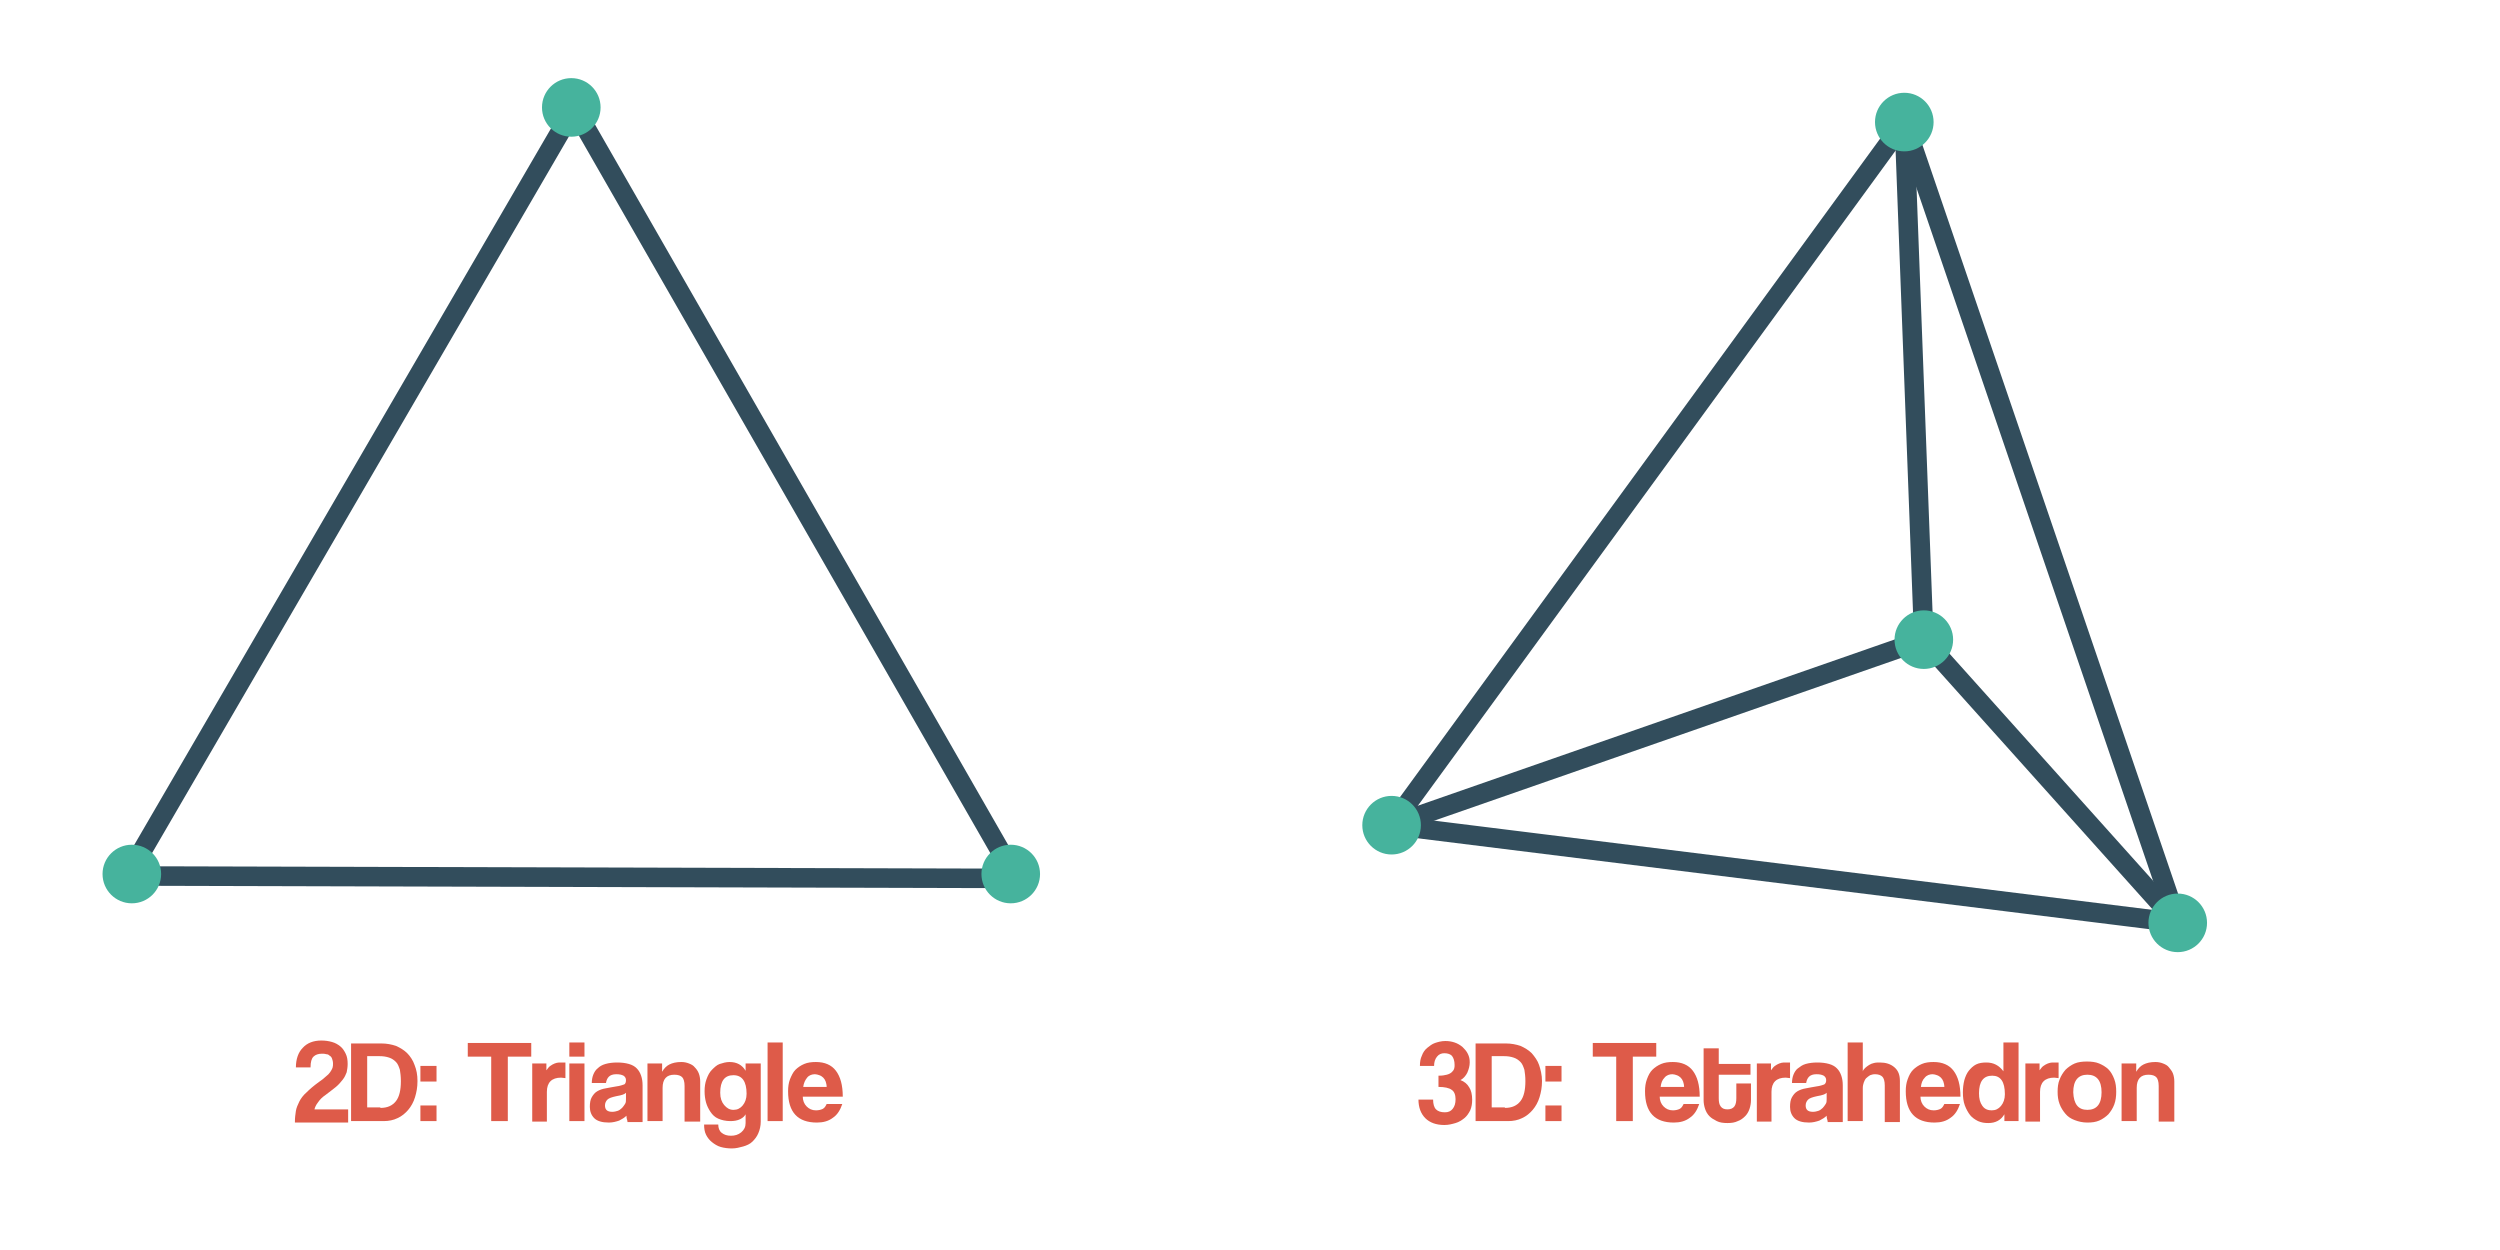 <?xml version="1.0" encoding="utf-8"?>
<!-- Generator: Adobe Illustrator 21.0.2, SVG Export Plug-In . SVG Version: 6.00 Build 0)  -->
<svg version="1.1" id="Layer_1" xmlns="http://www.w3.org/2000/svg" xmlns:xlink="http://www.w3.org/1999/xlink" x="0px" y="0px"
	 viewBox="0 0 512 256" style="enable-background:new 0 0 512 256;" xml:space="preserve">
<style type="text/css">
	.st0{fill:none;stroke:#324D5C;stroke-width:4;stroke-linecap:round;stroke-linejoin:round;stroke-miterlimit:10;}
	.st1{fill:#46B39D;}
	.st2{fill:#DE5B49;}
</style>
<polygon class="st0" points="117.6,22.1 208.1,179.9 26.1,179.4 "/>
<circle class="st1" cx="27" cy="179" r="6"/>
<circle class="st1" cx="207" cy="179" r="6"/>
<circle class="st1" cx="117" cy="22" r="6"/>
<polygon class="st0" points="285,169 390,25 446,189 "/>
<polyline class="st0" points="285,169 394,131 390,25 "/>
<line class="st0" x1="446" y1="189" x2="394" y2="131"/>
<circle class="st1" cx="285" cy="169" r="6"/>
<circle class="st1" cx="446" cy="189" r="6"/>
<circle class="st1" cx="394" cy="131" r="6"/>
<circle class="st1" cx="390" cy="25" r="6"/>
<g>
	<path class="st2" d="M60.4,229.6c0-0.7,0.1-1.4,0.2-2.1c0.1-0.6,0.4-1.3,0.7-1.9c0.3-0.6,0.8-1.3,1.5-1.9c0.6-0.6,1.4-1.3,2.5-2.1
		c0.6-0.4,1.1-0.8,1.4-1.1c0.4-0.3,0.7-0.6,0.9-0.9c0.2-0.3,0.4-0.6,0.5-0.9c0.1-0.3,0.1-0.6,0.1-0.9c0-0.4-0.1-0.7-0.2-1
		c-0.1-0.3-0.3-0.5-0.5-0.6c-0.2-0.2-0.4-0.3-0.7-0.3c-0.3-0.1-0.6-0.1-0.9-0.1c-0.7,0-1.3,0.2-1.7,0.6c-0.4,0.4-0.6,1.1-0.6,2.2h-3
		c0-1.7,0.5-3.1,1.4-4c0.9-1,2.2-1.5,3.8-1.5c0.8,0,1.5,0.1,2.2,0.3c0.7,0.2,1.2,0.5,1.7,0.9c0.5,0.4,0.8,0.9,1.1,1.5
		c0.3,0.6,0.4,1.3,0.4,2.1c0,0.6-0.1,1.2-0.2,1.7c-0.2,0.5-0.4,1-0.8,1.5c-0.4,0.5-0.8,1-1.4,1.5c-0.6,0.5-1.3,1-2.2,1.7
		c-0.6,0.4-1.1,0.9-1.5,1.5c-0.4,0.5-0.6,1-0.7,1.4h6.9v2.7H60.4z"/>
	<path class="st2" d="M71.9,229.6v-15.9h6.2c1.1,0,2.1,0.2,3,0.5c0.9,0.4,1.7,0.9,2.3,1.5s1.2,1.5,1.5,2.4c0.4,1,0.6,2,0.6,3.3
		s-0.2,2.3-0.5,3.3c-0.3,1-0.8,1.9-1.4,2.6s-1.3,1.3-2.2,1.7c-0.8,0.4-1.8,0.6-2.8,0.6H71.9z M77.9,226.9c1.5,0,2.5-0.5,3.2-1.4
		c0.7-0.9,1-2.3,1-4.1c0-0.9-0.1-1.7-0.2-2.3c-0.2-0.6-0.4-1.2-0.8-1.6s-0.8-0.7-1.4-0.9c-0.6-0.2-1.2-0.3-2-0.3h-2.5v10.5H77.9z"/>
	<path class="st2" d="M86.1,221.5v-3.2h3.3v3.2H86.1z M86.1,229.6v-3.2h3.3v3.2H86.1z"/>
	<path class="st2" d="M100.6,229.6v-13.2h-4.8v-2.8h13v2.8H104v13.2H100.6z"/>
	<path class="st2" d="M109,229.6v-11.8h2.9v1.4c0.3-0.4,0.5-0.7,0.8-0.9c0.3-0.2,0.6-0.4,0.9-0.5c0.3-0.1,0.6-0.2,0.9-0.2
		c0.3,0,0.6,0,0.9,0h0.4v3.2c-0.3,0-0.6-0.1-0.9-0.1c-1.9,0-2.9,1-2.9,2.9v6.1H109z"/>
	<path class="st2" d="M116.6,216.4v-2.9h3.1v2.9H116.6z M116.6,229.6v-11.8h3.1v11.8H116.6z"/>
	<path class="st2" d="M128.5,229.6c-0.1-0.3-0.2-0.7-0.2-1.1c-0.4,0.4-0.9,0.7-1.5,1c-0.6,0.2-1.3,0.4-2.1,0.4c-1.4,0-2.4-0.3-3-0.9
		c-0.6-0.6-0.9-1.4-0.9-2.3c0-0.8,0.1-1.5,0.4-2c0.3-0.5,0.6-0.9,1.1-1.2c0.5-0.3,1.1-0.5,1.7-0.6c0.7-0.1,1.4-0.3,2.2-0.4
		c0.8-0.1,1.3-0.3,1.6-0.4s0.4-0.5,0.4-0.9c0-0.4-0.2-0.7-0.5-0.9c-0.4-0.2-0.8-0.3-1.5-0.3c-0.7,0-1.2,0.2-1.5,0.5
		c-0.3,0.3-0.5,0.7-0.6,1.3h-2.9c0-0.6,0.1-1.2,0.3-1.7c0.2-0.5,0.5-1,0.9-1.3c0.4-0.4,0.9-0.7,1.6-0.9c0.7-0.2,1.5-0.3,2.4-0.3
		c0.9,0,1.7,0.1,2.4,0.3s1.2,0.5,1.6,0.9c0.4,0.4,0.7,0.9,0.9,1.5c0.2,0.6,0.3,1.2,0.3,2v7.5H128.5z M128.2,223.8
		c-0.2,0.2-0.4,0.3-0.7,0.4c-0.3,0.1-0.7,0.2-1.3,0.3c-0.9,0.2-1.5,0.4-1.8,0.7c-0.3,0.3-0.5,0.7-0.5,1.2c0,0.9,0.5,1.3,1.5,1.3
		c0.4,0,0.8-0.1,1.1-0.2c0.3-0.1,0.6-0.3,0.9-0.6c0.2-0.2,0.4-0.5,0.6-0.8c0.2-0.3,0.2-0.6,0.2-1L128.2,223.8z"/>
	<path class="st2" d="M140.2,229.6v-7.2c0-0.9-0.2-1.5-0.5-1.8c-0.3-0.3-0.8-0.5-1.6-0.5c-1.6,0-2.4,0.9-2.4,2.7v6.8h-3.1v-11.8h3
		v1.7c0.4-0.7,0.9-1.2,1.5-1.5c0.6-0.3,1.4-0.5,2.4-0.5c0.6,0,1.1,0.1,1.6,0.3s0.9,0.4,1.2,0.8c0.3,0.3,0.6,0.7,0.8,1.2
		s0.3,1.1,0.3,1.7v8.2H140.2z"/>
	<path class="st2" d="M152.8,228c-0.2,0.5-0.6,0.9-1.2,1.2c-0.6,0.3-1.3,0.4-2,0.4c-1,0-1.8-0.2-2.5-0.5s-1.2-0.8-1.6-1.4
		c-0.4-0.6-0.7-1.2-0.9-1.9c-0.2-0.7-0.3-1.5-0.3-2.3c0-0.9,0.1-1.7,0.4-2.5c0.3-0.8,0.6-1.4,1.1-1.9c0.5-0.5,1-1,1.6-1.2
		s1.3-0.4,2-0.4c1.5,0,2.6,0.6,3.3,1.8v-1.5h3.1v11.9c0,0.9-0.2,1.7-0.5,2.4c-0.3,0.7-0.7,1.2-1.2,1.7c-0.5,0.5-1.2,0.8-1.9,1
		c-0.7,0.2-1.5,0.4-2.3,0.4c-0.8,0-1.6-0.1-2.3-0.3c-0.7-0.2-1.3-0.6-1.8-1s-0.9-0.9-1.2-1.5s-0.4-1.3-0.4-2.1h2.9
		c0,0.7,0.2,1.3,0.7,1.7c0.5,0.4,1.1,0.6,1.9,0.6c0.8,0,1.5-0.2,2.1-0.7c0.6-0.5,0.9-1.1,0.9-1.9V228z M150.2,227.3
		c0.8,0,1.4-0.3,1.9-0.9c0.5-0.6,0.8-1.4,0.8-2.4c0-2.5-0.9-3.8-2.7-3.8s-2.7,1.2-2.7,3.6c0,1.1,0.3,1.9,0.8,2.5
		S149.4,227.3,150.2,227.3z"/>
	<path class="st2" d="M157.2,229.6v-16.1h3.1v16.1H157.2z"/>
	<path class="st2" d="M164.4,224.5c0,0.9,0.3,1.6,0.8,2.1c0.5,0.5,1.1,0.8,1.9,0.8c0.5,0,1-0.1,1.4-0.3c0.4-0.2,0.6-0.6,0.8-1h3.2
		c-0.4,1.2-1,2.2-1.9,2.8c-0.9,0.7-2,1-3.3,1c-3.9,0-5.9-2.1-5.9-6.4c0-0.9,0.1-1.7,0.4-2.5c0.3-0.7,0.6-1.4,1.1-1.9
		c0.5-0.5,1.1-0.9,1.8-1.2c0.7-0.3,1.5-0.4,2.4-0.4c1.8,0,3.2,0.6,4.1,1.8s1.4,2.9,1.4,5.3H164.4z M169.3,222.6
		c0-0.4-0.1-0.8-0.2-1.1c-0.1-0.3-0.3-0.6-0.5-0.8s-0.5-0.4-0.8-0.5c-0.3-0.1-0.6-0.2-0.9-0.2c-0.6,0-1.2,0.2-1.6,0.7
		s-0.7,1.1-0.8,1.9H169.3z"/>
</g>
<g>
	<path class="st2" d="M294.7,220.3c0.7,0,1.2-0.1,1.6-0.2c0.4-0.1,0.8-0.3,1-0.5c0.2-0.2,0.4-0.4,0.5-0.7c0.1-0.3,0.1-0.5,0.1-0.8
		c0-0.8-0.2-1.4-0.5-1.8s-0.9-0.6-1.6-0.6c-0.6,0-1.1,0.2-1.5,0.7s-0.6,1.1-0.6,1.9h-2.9c0-0.8,0.1-1.5,0.4-2.1
		c0.2-0.6,0.6-1.2,1.1-1.6c0.5-0.4,1-0.8,1.6-1c0.6-0.2,1.3-0.4,2.1-0.4c0.7,0,1.3,0.1,1.9,0.3c0.6,0.2,1.1,0.5,1.6,0.9
		c0.4,0.4,0.8,0.8,1.1,1.4s0.4,1.1,0.4,1.8c0,0.7-0.2,1.4-0.5,2.1c-0.3,0.6-0.8,1.2-1.4,1.5c0.8,0.3,1.4,0.8,1.8,1.5
		c0.4,0.6,0.6,1.5,0.6,2.5c0,0.8-0.1,1.5-0.4,2.2c-0.3,0.6-0.7,1.2-1.2,1.6c-0.5,0.4-1.1,0.8-1.8,1c-0.7,0.2-1.4,0.4-2.3,0.4
		c-1.7,0-3-0.5-3.9-1.4c-0.9-0.9-1.4-2.2-1.4-3.8h3c0,0.9,0.2,1.6,0.6,2c0.4,0.4,1,0.6,1.8,0.6c0.7,0,1.2-0.2,1.6-0.7s0.6-1.1,0.6-2
		c0-0.9-0.3-1.6-0.8-1.9c-0.5-0.4-1.5-0.6-2.7-0.6V220.3z"/>
	<path class="st2" d="M302.2,229.6v-15.9h6.2c1.1,0,2.1,0.2,3,0.5c0.9,0.4,1.7,0.9,2.3,1.5c0.6,0.7,1.2,1.5,1.5,2.4s0.6,2,0.6,3.3
		s-0.2,2.3-0.5,3.3s-0.8,1.9-1.4,2.6c-0.6,0.7-1.3,1.3-2.2,1.7c-0.8,0.4-1.8,0.6-2.8,0.6H302.2z M308.2,226.9c1.5,0,2.5-0.5,3.2-1.4
		c0.7-0.9,1-2.3,1-4.1c0-0.9-0.1-1.7-0.2-2.3c-0.2-0.6-0.4-1.2-0.8-1.6s-0.8-0.7-1.4-0.9c-0.6-0.2-1.2-0.3-2-0.3h-2.5v10.5H308.2z"
		/>
	<path class="st2" d="M316.5,221.5v-3.2h3.3v3.2H316.5z M316.5,229.6v-3.2h3.3v3.2H316.5z"/>
	<path class="st2" d="M331,229.6v-13.2h-4.8v-2.8h13v2.8h-4.8v13.2H331z"/>
	<path class="st2" d="M339.9,224.5c0,0.9,0.3,1.6,0.8,2.1c0.5,0.5,1.1,0.8,1.9,0.8c0.5,0,1-0.1,1.4-0.3c0.4-0.2,0.6-0.6,0.8-1h3.2
		c-0.4,1.2-1,2.2-1.9,2.8c-0.9,0.7-2,1-3.3,1c-3.9,0-5.9-2.1-5.9-6.4c0-0.9,0.1-1.7,0.4-2.5s0.6-1.4,1.1-1.9
		c0.5-0.5,1.1-0.9,1.8-1.2c0.7-0.3,1.5-0.4,2.4-0.4c1.8,0,3.2,0.6,4.1,1.8s1.4,2.9,1.4,5.3H339.9z M344.9,222.6
		c0-0.4-0.1-0.8-0.2-1.1c-0.1-0.3-0.3-0.6-0.5-0.8s-0.5-0.4-0.8-0.5c-0.3-0.1-0.6-0.2-0.9-0.2c-0.6,0-1.2,0.2-1.6,0.7
		c-0.5,0.5-0.7,1.1-0.8,1.9H344.9z"/>
	<path class="st2" d="M355.7,221.9h2.9v3.4c0,0.6-0.1,1.2-0.3,1.8c-0.2,0.6-0.5,1.1-0.9,1.5c-0.4,0.4-0.9,0.8-1.5,1
		c-0.6,0.3-1.3,0.4-2.1,0.4c-0.9,0-1.6-0.1-2.2-0.4c-0.6-0.3-1.1-0.6-1.5-1c-0.4-0.4-0.7-0.9-0.9-1.5s-0.3-1.2-0.3-1.8v-10.6h3.1
		v3.2h6.5v2.2h-6.5v4.8c0,0.8,0.1,1.3,0.4,1.7c0.3,0.4,0.7,0.6,1.4,0.6c0.6,0,1.1-0.2,1.4-0.6c0.3-0.4,0.4-1,0.4-1.7V221.9z"/>
	<path class="st2" d="M359.8,229.6v-11.8h2.9v1.4c0.3-0.4,0.5-0.7,0.8-0.9c0.3-0.2,0.6-0.4,0.9-0.5c0.3-0.1,0.6-0.2,0.9-0.2
		c0.3,0,0.6,0,0.9,0h0.4v3.2c-0.3,0-0.6-0.1-0.9-0.1c-1.9,0-2.9,1-2.9,2.9v6.1H359.8z"/>
	<path class="st2" d="M374.3,229.6c-0.1-0.3-0.2-0.7-0.2-1.1c-0.4,0.4-0.9,0.7-1.5,1c-0.6,0.2-1.3,0.4-2.1,0.4c-1.4,0-2.4-0.3-3-0.9
		c-0.6-0.6-0.9-1.4-0.9-2.3c0-0.8,0.1-1.5,0.4-2s0.6-0.9,1.1-1.2c0.5-0.3,1.1-0.5,1.7-0.6c0.7-0.1,1.4-0.3,2.2-0.4
		c0.8-0.1,1.3-0.3,1.6-0.4c0.3-0.2,0.4-0.5,0.4-0.9c0-0.4-0.2-0.7-0.5-0.9c-0.4-0.2-0.8-0.3-1.5-0.3c-0.7,0-1.2,0.2-1.5,0.5
		c-0.3,0.3-0.5,0.7-0.6,1.3H367c0-0.6,0.1-1.2,0.3-1.7c0.2-0.5,0.5-1,0.9-1.3s0.9-0.7,1.6-0.9c0.7-0.2,1.5-0.3,2.4-0.3
		c0.9,0,1.7,0.1,2.4,0.3s1.2,0.5,1.6,0.9c0.4,0.4,0.7,0.9,0.9,1.5c0.2,0.6,0.3,1.2,0.3,2v7.5H374.3z M374.1,223.8
		c-0.2,0.2-0.4,0.3-0.7,0.4c-0.3,0.1-0.7,0.2-1.3,0.3c-0.9,0.2-1.5,0.4-1.8,0.7c-0.3,0.3-0.5,0.7-0.5,1.2c0,0.9,0.5,1.3,1.5,1.3
		c0.4,0,0.8-0.1,1.1-0.2s0.6-0.3,0.9-0.6c0.2-0.2,0.4-0.5,0.6-0.8c0.2-0.3,0.2-0.6,0.2-1L374.1,223.8z"/>
	<path class="st2" d="M386,229.6v-7.3c0-0.9-0.2-1.5-0.5-1.8c-0.3-0.3-0.8-0.5-1.5-0.5c-0.4,0-0.7,0.1-1,0.2
		c-0.3,0.2-0.6,0.4-0.8,0.6s-0.4,0.6-0.5,0.9c-0.1,0.3-0.2,0.7-0.2,1.1v6.8h-3.1v-16.1h3.1v5.9c0.1-0.3,0.3-0.5,0.5-0.7
		c0.2-0.2,0.5-0.4,0.8-0.6c0.3-0.2,0.6-0.3,1-0.4c0.4-0.1,0.8-0.1,1.2-0.1c1.2,0,2.2,0.3,3,1s1.1,1.6,1.1,2.8v8.4H386z"/>
	<path class="st2" d="M393.3,224.5c0,0.9,0.3,1.6,0.8,2.1c0.5,0.5,1.1,0.8,1.9,0.8c0.5,0,1-0.1,1.4-0.3c0.4-0.2,0.6-0.6,0.8-1h3.2
		c-0.4,1.2-1,2.2-1.9,2.8c-0.9,0.7-2,1-3.3,1c-3.9,0-5.9-2.1-5.9-6.4c0-0.9,0.1-1.7,0.4-2.5s0.6-1.4,1.1-1.9
		c0.5-0.5,1.1-0.9,1.8-1.2c0.7-0.3,1.5-0.4,2.4-0.4c1.8,0,3.2,0.6,4.1,1.8s1.4,2.9,1.4,5.3H393.3z M398.2,222.6
		c0-0.4-0.1-0.8-0.2-1.1c-0.1-0.3-0.3-0.6-0.5-0.8s-0.5-0.4-0.8-0.5c-0.3-0.1-0.6-0.2-0.9-0.2c-0.6,0-1.2,0.2-1.6,0.7
		c-0.5,0.5-0.7,1.1-0.8,1.9H398.2z"/>
	<path class="st2" d="M410.5,229.6l0-1.4c-0.7,1.2-1.8,1.8-3.3,1.8c-0.8,0-1.4-0.1-2.1-0.4c-0.6-0.3-1.2-0.7-1.6-1.2s-0.8-1.2-1.1-2
		c-0.3-0.8-0.4-1.7-0.4-2.7c0-0.9,0.1-1.7,0.3-2.5c0.2-0.7,0.5-1.4,0.9-1.9s0.9-1,1.5-1.3c0.6-0.3,1.3-0.4,2.1-0.4
		c1.5,0,2.6,0.6,3.5,1.8v-5.9h3.1v16.1H410.5z M407.9,227.4c0.8,0,1.4-0.3,1.9-0.9s0.8-1.4,0.8-2.4c0-2.6-0.9-3.8-2.6-3.8
		c-1.8,0-2.7,1.2-2.7,3.6c0,1.1,0.2,1.9,0.7,2.6S407.2,227.4,407.9,227.4z"/>
	<path class="st2" d="M414.8,229.6v-11.8h2.9v1.4c0.3-0.4,0.5-0.7,0.8-0.9c0.3-0.2,0.6-0.4,0.9-0.5c0.3-0.1,0.6-0.2,0.9-0.2
		c0.3,0,0.6,0,0.9,0h0.4v3.2c-0.3,0-0.6-0.1-0.9-0.1c-1.9,0-2.9,1-2.9,2.9v6.1H414.8z"/>
	<path class="st2" d="M427.5,229.9c-1,0-1.8-0.2-2.6-0.5s-1.4-0.7-1.9-1.3s-0.9-1.2-1.2-2c-0.3-0.8-0.4-1.6-0.4-2.5
		c0-0.9,0.1-1.8,0.4-2.5c0.3-0.8,0.7-1.4,1.2-2c0.5-0.5,1.2-1,1.9-1.3s1.6-0.4,2.5-0.4c0.9,0,1.8,0.1,2.5,0.4
		c0.7,0.3,1.4,0.7,1.9,1.2c0.5,0.5,0.9,1.2,1.2,2c0.3,0.8,0.4,1.6,0.4,2.6c0,0.9-0.1,1.8-0.4,2.6c-0.3,0.8-0.7,1.4-1.2,2
		c-0.5,0.5-1.2,1-1.9,1.3S428.4,229.9,427.5,229.9z M427.5,227.3c1.9,0,2.9-1.2,2.9-3.6c0-2.4-1-3.6-2.9-3.6s-2.9,1.2-2.9,3.6
		C424.7,226.1,425.6,227.3,427.5,227.3z"/>
	<path class="st2" d="M442.1,229.6v-7.2c0-0.9-0.2-1.5-0.5-1.8c-0.3-0.3-0.8-0.5-1.6-0.5c-1.6,0-2.4,0.9-2.4,2.7v6.8h-3.1v-11.8h3
		v1.7c0.4-0.7,0.9-1.2,1.5-1.5c0.6-0.3,1.4-0.5,2.4-0.5c0.6,0,1.1,0.1,1.6,0.3c0.5,0.2,0.9,0.4,1.2,0.8s0.6,0.7,0.8,1.2
		c0.2,0.5,0.3,1.1,0.3,1.7v8.2H442.1z"/>
</g>
</svg>
